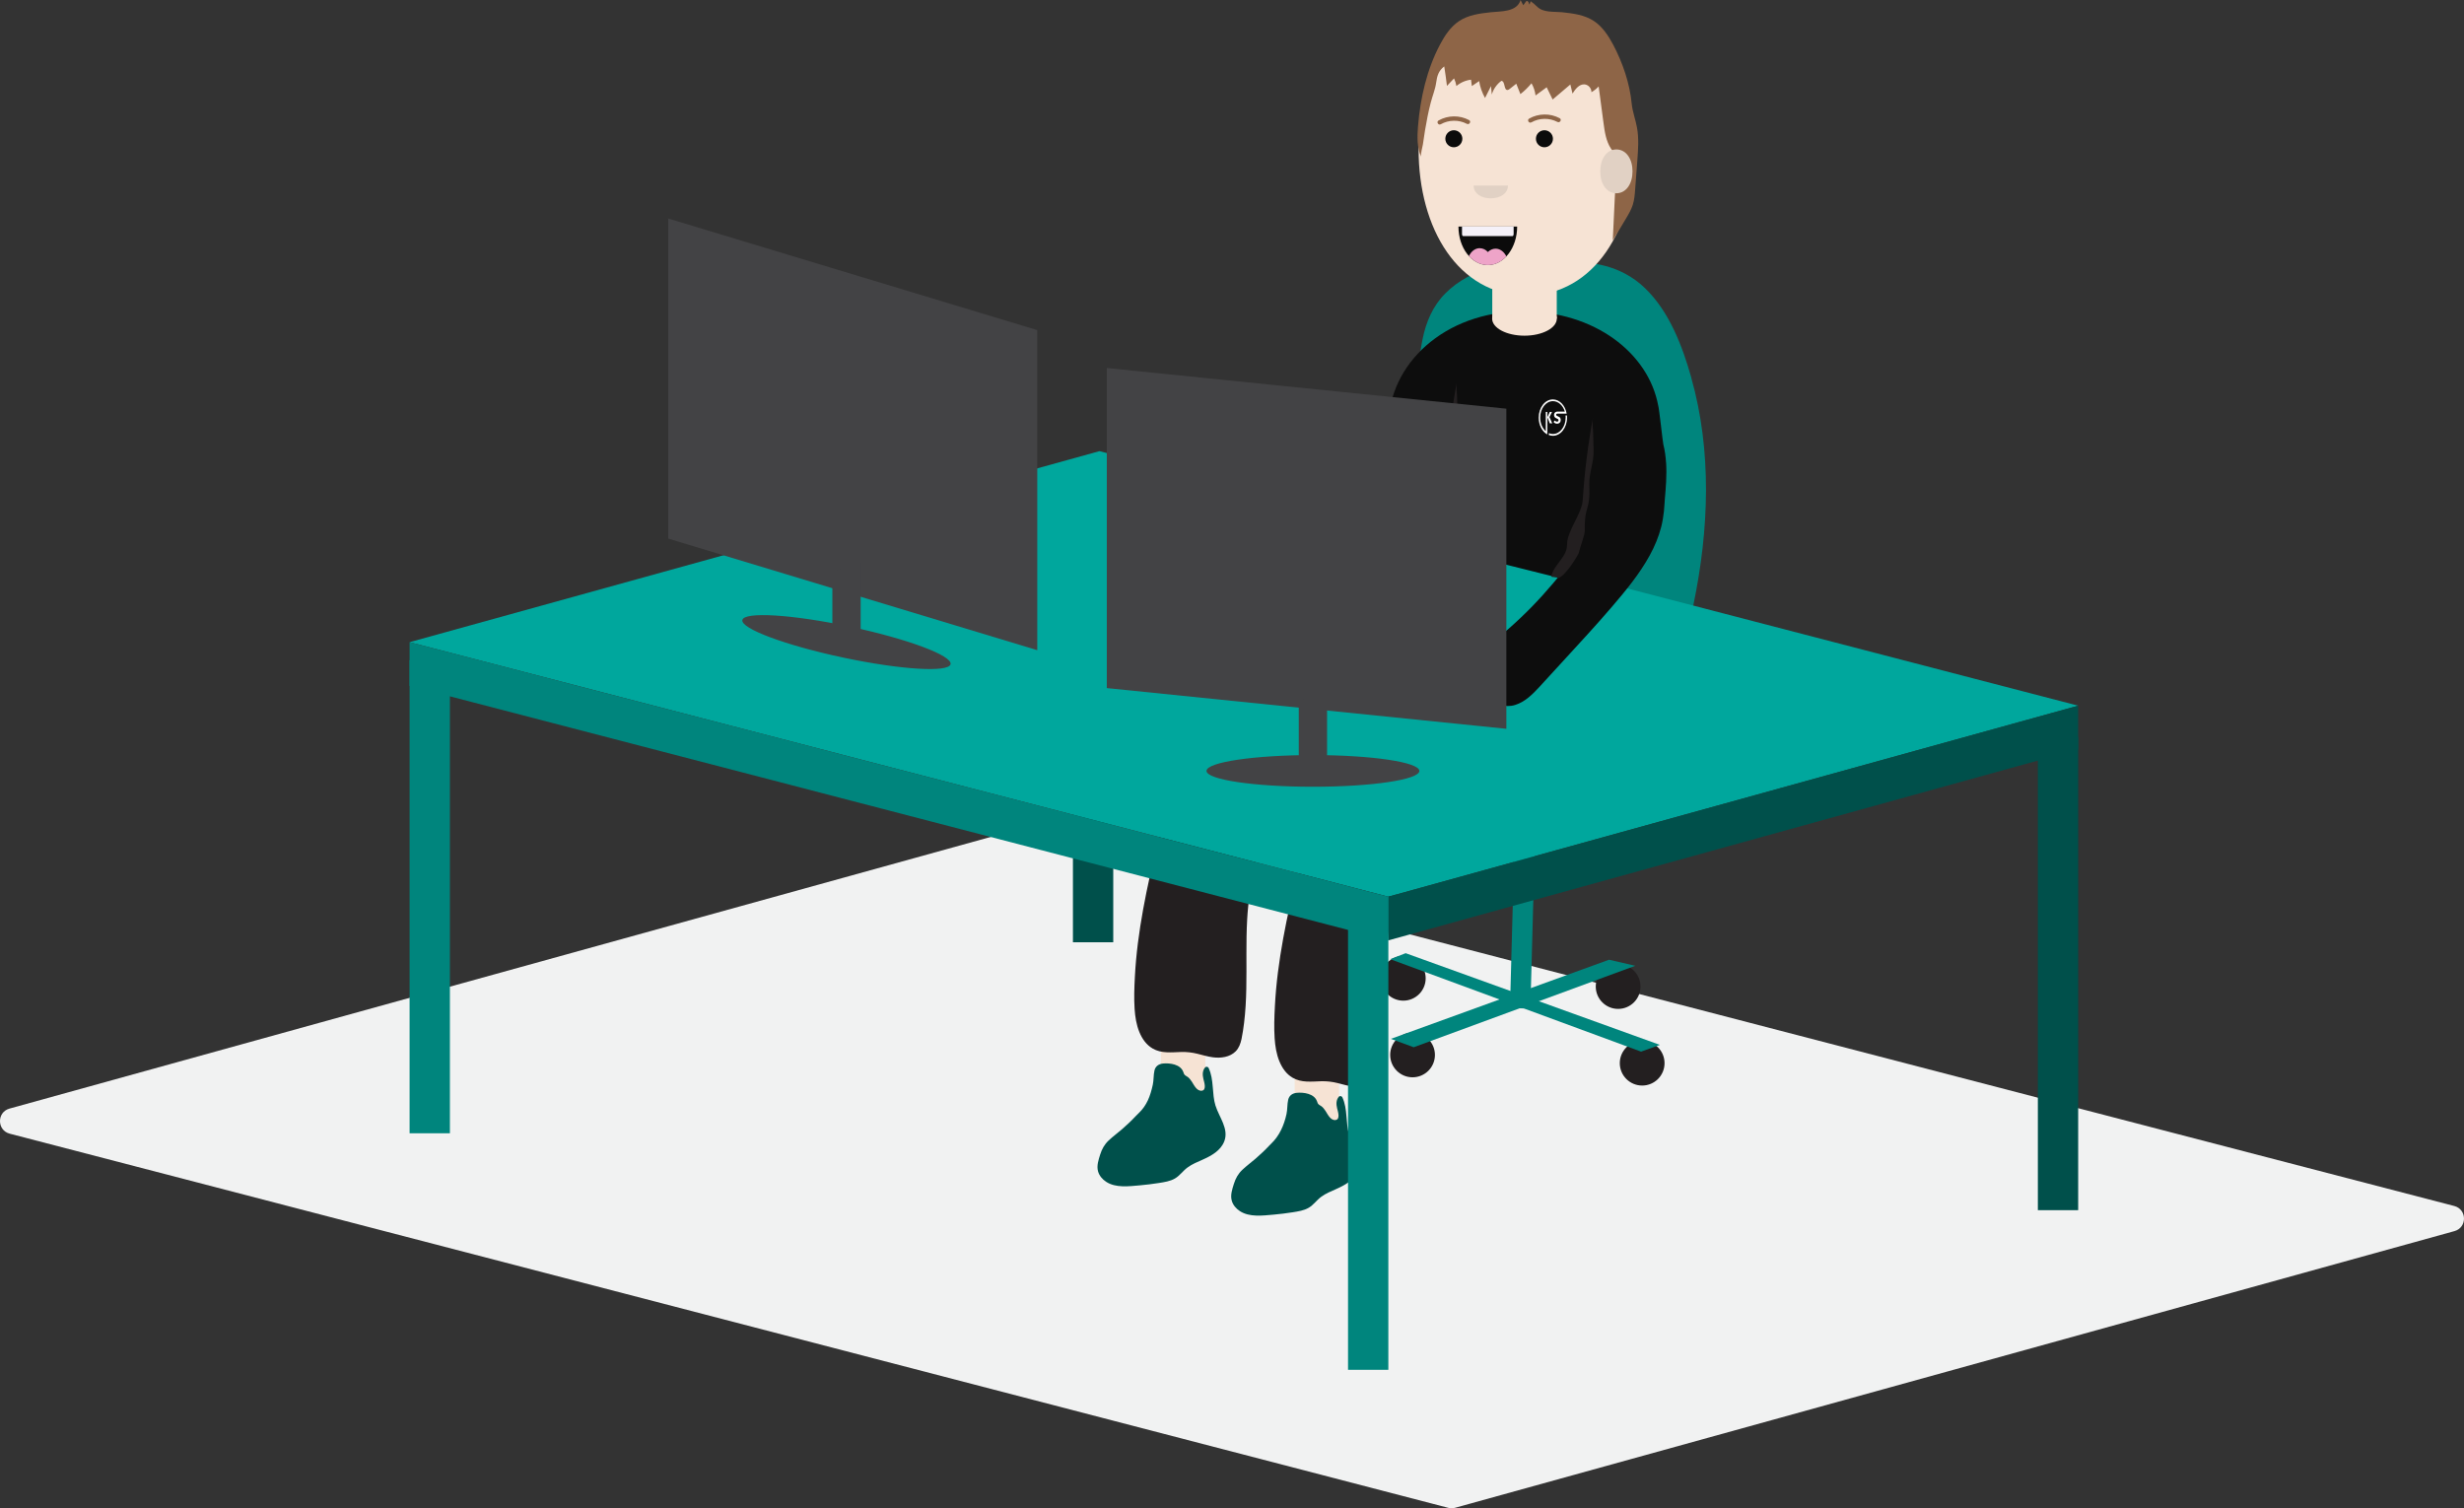 <?xml version="1.0" encoding="UTF-8"?>
<svg id="Layer_2" data-name="Layer 2" xmlns="http://www.w3.org/2000/svg" viewBox="0 0 561.68 343.8">
  <rect x="0" y="0" width="561.68" height="343.8" fill="#333333" stroke="none"/>
  <defs>
    <style>
      .cls-1 {
        fill: #8e6547;
      }

      .cls-1, .cls-2, .cls-3, .cls-4, .cls-5, .cls-6, .cls-7, .cls-8, .cls-9, .cls-10, .cls-11, .cls-12, .cls-13, .cls-14 {
        stroke-width: 0px;
      }

      .cls-2 {
        fill: #434345;
      }

      .cls-3 {
        fill: #00504b;
      }

      .cls-4 {
        fill: #00a79d;
      }

      .cls-5 {
        fill: #00857d;
      }

      .cls-6 {
        fill: #f5f1f8;
      }

      .cls-7 {
        fill: #0d0d0d;
      }

      .cls-8 {
        fill: #e1d1c4;
      }

      .cls-9 {
        fill: #fff;
      }

      .cls-10 {
        fill: #231f20;
      }

      .cls-11 {
        fill: #f1f2f2;
      }

      .cls-12 {
        fill: #f6e3d4;
      }

      .cls-13 {
        fill: #0b0b0b;
      }

      .cls-14 {
        fill: #eea4c8;
      }
    </style>
  </defs>
  <g id="Layer_1-2" data-name="Layer 1">
    <path class="cls-11" d="M331.69,343.7l227.82-63.07c2.92-.81,2.88-4.95-.04-5.72l-327.94-85.29c-.5-.13-1.03-.13-1.53.01L2.17,252.7c-2.92.81-2.88,4.95.04,5.72l327.94,85.29c.5.13,1.03.13,1.53-.01Z"/>
    <g>
      <rect class="cls-5" x="344.94" y="176.94" width="4.65" height="52.9" transform="translate(5.61 -9.3) rotate(1.55)"/>
      <circle class="cls-10" cx="322" cy="240.47" r="5.1"/>
      <circle class="cls-10" cx="368.86" cy="224.88" r="5.1"/>
      <polygon class="cls-5" points="366.79 218.77 372.77 220.15 322.26 238.72 317.05 236.81 366.79 218.77"/>
      <circle class="cls-10" cx="319.89" cy="223" r="5.1"/>
      <circle class="cls-10" cx="374.34" cy="242.35" r="5.1"/>
      <polygon class="cls-5" points="378.38 238.18 374.09 239.72 316.9 218.64 320.43 217.28 378.38 238.18"/>
    </g>
    <rect class="cls-12" x="264.64" y="230.57" width="10.13" height="21.08"/>
    <path class="cls-3" d="M277.09,252.08c-.88-2.83-.3-5.94-1.59-8.66-.13-.27-.59-.34-.79-.1-.64.77-.61,1.69-.39,2.63.16.67.82,2.56-.39,2.68-1.13.11-1.76-1.32-2.26-2.08-.25-.37-.52-.74-.87-1.02-.18-.14-.38-.24-.56-.36-.35-.24-.38-.47-.52-.85-.63-1.71-3.02-2.04-4.59-1.89-.96.09-1.73.59-1.96,1.57-.25,1.07-.15,2.2-.39,3.28-.56,2.56-1.33,4.68-3.23,6.48-.15.15-.44.47-.68.68-.99,1.06-2.05,2.05-3.13,2.99-.99.86-2.07,1.64-3.03,2.55-.95.9-1.53,1.95-1.92,3.19-.38,1.21-.84,2.56-.49,3.83.27,1,.99,1.83,1.85,2.39,2.19,1.44,5.2,1.02,7.66.81,1.46-.13,2.92-.31,4.38-.54,1.24-.2,2.54-.38,3.65-1.03,1.1-.64,1.82-1.74,2.84-2.49,1.04-.77,2.26-1.26,3.43-1.78,2-.89,4.16-2.06,4.98-4.23,1.07-2.81-1.19-5.49-1.99-8.05Z"/>
    <rect class="cls-12" x="295.12" y="237.25" width="10.13" height="21.08"/>
    <path class="cls-10" d="M402.17,160h-20.09c.16-1.9.22-3.82.31-5.72.13-2.68.23-5.36.33-8.04.09-2.6.16-5.2.21-7.79.01-.64-.99-.64-1,0-.11,5.2-.29,10.39-.53,15.58-.09,1.99-.16,3.98-.33,5.97h-32.21c.61-1.64.94-3.37,1.14-5.12.28-2.42.35-4.86.46-7.29.13-2.68.23-5.36.33-8.04.09-2.6.16-5.2.21-7.79.01-.64-.99-.64-1,0-.11,5.2-.29,10.39-.53,15.58-.11,2.44-.19,4.9-.45,7.33-.2,1.81-.56,3.63-1.24,5.33h-33.56c4.38-4.66,9.37-8.76,14.42-12.65,1.7-1.31,3.42-2.6,5.13-3.89.51-.38.01-1.25-.5-.86-7.13,5.35-14.32,10.77-20.37,17.36-.01.01-.02.03-.03.04h-36.04c.31-.44.6-.89.93-1.32,5.26-7,12.06-12.7,18.96-18.01,1.7-1.31,3.42-2.6,5.13-3.89.51-.38.01-1.25-.5-.86-7.13,5.35-14.32,10.77-20.37,17.36-1.94,2.12-3.74,4.36-5.37,6.73h-17.06c-.64,0-.64,1,0,1h16.36c-.61.92-1.18,1.87-1.73,2.83-2.4,4.24-4.11,8.82-5.49,13.48-1.44,4.84-2.59,9.76-3.77,14.66-1.23,5.08-2.41,10.18-3.34,15.33-.92,5.09-1.62,10.22-1.88,15.39-.13,2.42-.22,4.87-.06,7.29.12,1.79.4,3.61,1.09,5.28.62,1.51,1.58,2.9,3.01,3.73,1.99,1.17,4.29.87,6.49.8,1.3-.04,2.53.11,3.78.42,1.15.29,2.29.63,3.47.79,1.79.24,3.87-.02,5.2-1.36.75-.76,1.11-1.78,1.33-2.81.25-1.2.43-2.42.58-3.64.32-2.61.46-5.23.51-7.86.11-5.27-.1-10.55.2-15.81.46-8.09,2.39-16.88,8.22-22.89,2.25-2.33,5-3.99,7.92-5.29-.29.88-.57,1.76-.83,2.64-1.44,4.84-2.59,9.76-3.77,14.66-1.23,5.08-2.41,10.18-3.34,15.33-.92,5.09-1.62,10.22-1.88,15.39-.13,2.42-.22,4.87-.06,7.29.12,1.79.4,3.61,1.09,5.28.62,1.51,1.58,2.9,3.01,3.73,1.99,1.17,4.29.87,6.49.8,1.3-.04,2.53.11,3.78.42,1.15.29,2.29.63,3.47.79,1.79.24,3.87-.02,5.2-1.36.75-.76,1.11-1.78,1.33-2.81.25-1.2.43-2.42.58-3.64.32-2.61.46-5.23.51-7.86.11-5.27-.1-10.55.2-15.81.46-8.09,2.39-16.88,8.22-22.89,3.19-3.29,7.36-5.27,11.64-6.75,4.78-1.65,9.68-2.98,14.52-4.44,5.04-1.51,10.09-3,15.13-4.54,3.78-1.16,7.64-2.5,10.76-4.99,1.56-1.24,2.86-2.8,3.74-4.59.99-2.02,1.44-4.23,1.7-6.45.02-.19.04-.38.05-.57h20.18c.64,0,.64-1,0-1ZM347.35,161c-.03.07-.06.14-.09.2-1.87,3.54-5.4,5.68-9.02,7.13-4.29,1.72-8.83,2.86-13.25,4.18-5.03,1.51-10.05,3.02-15.08,4.52-2.61.78-5.24,1.55-7.79,2.53.29-.81.58-1.61.9-2.41,1.7-4.21,3.93-8.17,6.66-11.8,1.14-1.52,2.36-2.96,3.63-4.37h34.03Z"/>
    <path class="cls-5" d="M385.55,86.11c-2.07-7.28-5-15.05-10.56-20.42-2.78-2.69-6.18-4.46-9.95-5.29-4.26-.94-8.74-.95-13.08-.9-8,.08-16.63,1.47-22.51,7.4-2.83,2.85-4.37,6.48-5.16,10.37-.9,4.39-1.2,8.93-1.68,13.38-.51,4.77-1.01,9.55-1.51,14.33-.5,4.73-.97,9.43-.31,14.17.29,2.06.72,4.1,1.16,6.14-.4-.09-.8-.17-1.21-.24-.16-.03-.22.21-.07.24.45.08.89.18,1.33.27.02.1.04.19.06.29.03.16.28.09.24-.07-.01-.06-.02-.11-.04-.17,4.01.93,7.72,2.59,11.3,4.65,3.87,2.22,7.63,4.61,11.58,6.69,7.87,4.14,16.15,7.52,24.68,10.06,2.15.64,4.31,1.27,6.5,1.73,1.09.23,2.19.41,3.31.47.89.05,1.94.13,2.8-.2.73-.28,1.07-.92,1.3-1.63.33-1.05.57-2.13.84-3.19.53-2.11,1.02-4.23,1.46-6.36,1.78-8.57,2.84-17.31,2.86-26.06.02-8.66-1-17.34-3.36-25.68Z"/>
    <rect class="cls-3" x="244.58" y="106.94" width="9.19" height="107.85"/>
    <polygon class="cls-4" points="93.37 146.38 250.62 102.84 473.72 160.86 316.47 204.4 93.37 146.38"/>
    <polygon class="cls-3" points="473.72 160.86 473.72 170.83 316.47 214.36 316.47 204.4 473.72 160.86"/>
    <polygon class="cls-5" points="93.37 146.38 93.37 156.34 316.47 214.36 316.47 204.4 93.37 146.38"/>
    <rect class="cls-5" x="93.37" y="150.48" width="9.19" height="107.85"/>
    <rect class="cls-3" x="464.54" y="168.01" width="9.19" height="107.85"/>
    <path class="cls-7" d="M379.79,105.51c-.09-1.4-.27-2.81-.62-4.18-.16-.62-.95-8.29-1.18-8.9,0,0,0,0,0,0-2.22-11.95-14.49-21.47-30.8-21.47-18.05,0-30.65,12.21-30.65,25.92l6.42-5.23s-6.21,2.21-6.22,2.25c-.88,2.57-2.32,11.48-3.23,14.04-.86,2.41-1.97,4.57-3.69,6.47-1.65,1.83-3.52,3.48-5.38,5.09-1.83,1.58-3.72,3.1-5.67,4.53-3.91,2.88-8.03,5.47-12.32,7.74-2.18,1.15-4.4,2.22-6.66,3.2-.76.33-2.03.65-2.15,1.64-.11.93,1.11,1.78,1.71,2.33,1.82,1.65,3.87,3.03,5.94,4.34,1.93,1.22,3.81,2.53,6.21,2.2,2.35-.32,4.37-1.8,6.19-3.23,2.13-1.68,4.25-3.37,6.38-5.06,4.26-3.38,8.55-6.72,12.7-10.24,3.72-3.16,7.47-6.43,10.47-10.3,1.37-1.77,2.56-3.66,3.47-5.71.45.16-3.14,13.54-2.69,13.69,5.02,1.61,28.34,7.34,28.34,7.34,5.13,0,7.91-13.86,6.38-20.2-.11.07-.19.17-.22.33,0,.05-.02.09-.02.14-.02.04-.04.08-.06.12-.09.16-.09.3-.03.43-.42,2.45-.82,4.9-1.28,7.35-.46,2.51-1.22,4.82-2.61,6.97-1.34,2.07-2.92,3.99-4.51,5.88-1.56,1.85-3.19,3.65-4.88,5.38-3.4,3.47-7.06,6.68-10.93,9.6-1.97,1.48-3.99,2.89-6.07,4.22-.69.44-1.9.96-1.86,1.96.04.94,1.38,1.58,2.06,2.02,2.06,1.34,4.3,2.37,6.55,3.34,2.1.9,4.17,1.9,6.48,1.19,2.27-.69,4.03-2.47,5.6-4.17,1.84-1.99,3.66-4,5.5-6,3.67-4.01,7.37-7.99,10.91-12.12,3.18-3.71,6.35-7.53,8.7-11.83,1.11-2.04,2.03-4.19,2.6-6.44.3-1.18.5-2.39.63-3.6.07-.65.12-1.3.15-1.95,0-.2.03-.42.04-.64.25-2.8.48-5.61.31-8.42Z"/>
    <g>
      <rect class="cls-12" x="340.17" y="65.01" width="14.7" height="7.62"/>
      <ellipse class="cls-12" cx="347.51" cy="72.63" rx="7.37" ry="3.89"/>
      <g>
        <g>
          <path class="cls-12" d="M372.58,33.99c0-7.57-2.88-15.95-5.79-21.55-4.12-7.93-13-1.73-21.94-1.9h3.95c-.08,0-.75-.2-.82-.2-.08,0,11.45,2.81,0-1.5l-1.87-.07c-8.49.16-11.97-3.79-16.15,3.47-3.33,5.79-6.59,13.64-6.59,21.75,0,18.28,9.11,33.12,24.38,33.41h0c.08.01.15,0,.23,0,.08,0,.15,0,.23,0h0c15.27-.31,24.38-15.15,24.38-33.42Z"/>
          <path class="cls-1" d="M331.42,17.9l-1.58,1.68c-.18-1.48-.38-2.96-.62-4.44-1.32,1.01-1.63,2.18-1.84,3.7s-.83,2.99-1.23,4.53c-.55,2.1-.96,4.24-1.32,6.4-.17,1.04-.32,2.08-.47,3.13-.08.58-.62,2.38-.39,2.89-.97-2.12-.92-4.61-.73-6.98.53-6.48,2.01-12.95,4.99-18.6,1.09-2.08,2.43-4.09,4.3-5.35,2.19-1.49,4.86-1.8,7.42-2.08,2.07-.23,5.83.02,6.67-2.77.21.39.42.79.62,1.19.18-.26.37-.51.55-.77.05-.07.1-.14.18-.18.17-.08.36.07.45.25s.12.39.24.55c.09-.26.17-.52.26-.77.52.36,1.02.78,1.48,1.24,1.39,1.4,3.81,1.09,5.62,1.26,2.57.28,5.23.59,7.42,2.08,1.87,1.27,3.2,3.27,4.3,5.35,2.16,4.1,3.77,8.77,4.21,13.39.19,1.94.9,3.67,1.23,5.58.41,2.38.25,4.82.07,7.22-.17,2.26-.34,4.52-.51,6.78-.09,1.18-.18,2.37-.54,3.5-.34,1.08-.92,2.08-1.5,3.05-1,1.7-2.02,3.38-3.06,5.06.15-3.2.3-6.39.45-9.59.06-1.32.14-2.7.82-3.83.33-.55.8-1.02,1.04-1.62.42-1.06.01-2.27-.62-3.22s-1.49-1.72-2.11-2.67c-1.13-1.72-1.43-3.84-1.7-5.88-.37-2.76-.73-5.52-1.1-8.28-.48.52-1.04.96-1.65,1.31.04-.89-.73-1.74-1.62-1.78-1.19-.05-2.05,1.08-2.69,2.1l-.49-2.08-4.04,3.43-1.36-2.79-2.54,1.87c-.11-.98-.43-1.93-.92-2.78-.75.91-1.6,1.74-2.53,2.47-.31-.79-.63-1.58-.94-2.37-.5.39-.99.78-1.49,1.18-.14.11-.3.23-.48.25-.92.08-.5-1.97-1.42-2.09-1.04.76-1.83,1.88-2.19,3.12l-.18-1.92-1.36,2.71c-.67-1.19-1.13-2.5-1.35-3.85l-1.66,1.14-.18-1.46c-1.22.14-2.4.65-3.34,1.45-.1-.59-.27-1.16-.52-1.71Z"/>
          <circle class="cls-13" cx="352.06" cy="31.63" r="1.94"/>
          <circle class="cls-13" cx="331.41" cy="31.63" r="1.94"/>
          <g>
            <path class="cls-13" d="M332.46,51.64c0,4.85,2.99,8.78,6.69,8.78s6.69-3.93,6.69-8.78h-13.38Z"/>
            <path class="cls-14" d="M337.32,56.57c-1.04,0-1.95.72-2.47,1.8,1.16,1.28,2.66,2.06,4.3,2.06s3.08-.74,4.23-1.98c-.52-1.06-1.42-1.77-2.46-1.77-.66,0-1.26.29-1.75.77-.5-.55-1.15-.87-1.85-.87Z"/>
          </g>
          <path class="cls-6" d="M345.04,51.64v1.66c0,.28-.11.51-.23.51h-11.31c-.13,0-.23-.23-.23-.51v-1.66h11.78Z"/>
          <path class="cls-8" d="M335.92,42.3h0s0,.02,0,.03c0,0,0,.02,0,.03h0c.03,1.79,1.77,2.85,3.91,2.85s3.88-1.07,3.91-2.85h0s0-.02,0-.03c0,0,0-.02,0-.03h0"/>
          <path class="cls-8" d="M372.14,39.06c0-2.73-1.36-4.95-3.65-5h0s-.02,0-.03,0c-.01,0-.02,0-.03,0h0c-2.28.05-3.65,2.26-3.65,5s1.36,4.95,3.65,5h0s.02,0,.03,0c.01,0,.02,0,.03,0h0c2.28-.05,3.65-2.26,3.65-5Z"/>
        </g>
        <path class="cls-1" d="M328.44,28.32c1.81-1.03,4.1-1.06,5.94-.09.57.3,1.07-.56.5-.86-2.16-1.15-4.82-1.12-6.95.09-.56.32-.06,1.18.5.86h0Z"/>
        <path class="cls-1" d="M349.09,27.89c1.81-1.03,4.1-1.06,5.94-.09.57.3,1.07-.56.5-.86-2.16-1.15-4.82-1.12-6.95.09-.56.32-.06,1.18.5.86h0Z"/>
      </g>
      <g>
        <polygon class="cls-9" points="353.84 96.51 353.21 95.07 353.79 93.9 353.28 93.9 352.73 95.11 353.29 96.51 353.84 96.51"/>
        <path class="cls-9" d="M357.2,94.71h-.32c.02.15.02.31.02.47,0,2.07-1.3,3.75-2.91,3.75-.33,0-.64-.07-.93-.2v.43c.3.11.61.18.93.18,1.78,0,3.23-1.86,3.23-4.16,0-.16,0-.32-.02-.47Z"/>
        <path class="cls-9" d="M352.72,98.56v-4.66h-.35v4.4c-.77-.67-1.28-1.82-1.28-3.11,0-2.07,1.3-3.75,2.91-3.75,1.23,0,2.29.99,2.71,2.39h-1.75c-.12,0-.23.04-.33.09-.12.06-.21.15-.28.26-.07.11-.1.25-.1.41,0,.2.05.36.15.49.1.13.27.24.5.33.14.06.24.11.29.16.05.05.08.13.08.22,0,.1-.03.18-.09.24-.06.06-.14.08-.24.08-.11,0-.21-.02-.3-.07-.09-.05-.17-.11-.25-.19l-.24.35c.08.11.19.2.32.27.13.07.29.11.48.11.17,0,.32-.04.44-.11.12-.07.22-.17.28-.29.07-.12.1-.27.1-.43s-.02-.29-.07-.4c-.05-.11-.12-.19-.21-.26-.09-.07-.2-.13-.33-.18-.11-.04-.19-.08-.25-.12-.06-.03-.1-.07-.13-.11s-.04-.08-.04-.14c0-.08.03-.15.08-.19.04-.03.1-.05.17-.06h0s.66,0,.66,0h1.48c-.32-1.86-1.61-3.24-3.15-3.24-1.78,0-3.23,1.86-3.23,4.16,0,1.71.8,3.18,1.95,3.82v-.45s0,0,0,0Z"/>
      </g>
    </g>
    <path class="cls-10" d="M330.74,120.99c-.11-6.22.43-11.4.16-17.61-.11-2.59,1.43-6.28,1.35-8.87-.04-1.28-.07-2.57-.1-3.85-.02-1.14-.26-2.53-.05-3.64-1.15,6.2-1.93,12.48-2.33,18.77-.2,3.15-.3,6.3-.31,9.46,0,2.94-.86,5.89-1.59,8.73-.13.5-.06.58-.1.58.04,0,1.43.45,1.43.45.15-.75,1.55-3.16,1.53-4.02Z"/>
    <path class="cls-10" d="M361.26,121.06c-.11-6.22,1.3-4.27,1.03-10.48-.11-2.59,1.06-5.28.98-7.87-.04-1.28-.07-2.57-.1-3.85-.02-1.14-.26-2.53-.05-3.64-1.15,6.2-1.93,12.48-2.33,18.77-.2,3.15-3.56,6.96-3.57,10.11,0,2.94-2.85,4.35-3.58,7.19-.13.5,1.63.02,1.5.52,1.96-.6,4.69-5.61,4.69-5.61.49-1.9,1.43-4.28,1.42-5.13Z"/>
    <polygon class="cls-2" points="152.32 122.77 152.32 49.81 236.45 75.25 236.45 148.21 152.32 122.77"/>
    <polygon class="cls-2" points="343.38 166.13 343.38 93.16 252.3 83.89 252.3 156.85 343.38 166.13"/>
    <polyline class="cls-2" points="296.06 159.68 296.06 174.64 302.51 174.64 302.51 157.61"/>
    <ellipse class="cls-2" cx="299.29" cy="175.73" rx="24.26" ry="3.61"/>
    <polyline class="cls-2" points="189.74 130.26 189.74 145.22 196.19 145.22 196.19 128.19"/>
    <ellipse class="cls-2" cx="192.96" cy="146.38" rx="3.61" ry="24.26" transform="translate(9.74 304.77) rotate(-78.03)"/>
    <path class="cls-3" d="M307.57,258.76c-.88-2.83-.3-5.94-1.59-8.66-.13-.27-.59-.34-.79-.1-.64.77-.61,1.69-.39,2.63.16.67.82,2.56-.39,2.68-1.13.11-1.76-1.32-2.26-2.08-.25-.37-.52-.74-.87-1.02-.18-.14-.38-.24-.56-.36-.35-.24-.38-.47-.52-.85-.63-1.71-3.02-2.04-4.59-1.89-.96.09-1.73.59-1.96,1.57-.25,1.07-.15,2.2-.39,3.28-.56,2.56-1.62,4.97-3.52,6.77-.15.15-.07.09-.39.39-.99,1.06-2.05,2.05-3.13,2.99-.99.86-2.07,1.64-3.03,2.55-.95.9-1.53,1.95-1.92,3.19-.38,1.21-.84,2.56-.49,3.83.27,1,.99,1.83,1.85,2.39,2.19,1.44,5.2,1.02,7.66.81,1.46-.13,2.92-.31,4.38-.54,1.24-.2,2.54-.38,3.65-1.03,1.1-.64,1.82-1.74,2.84-2.49,1.04-.77,2.26-1.26,3.43-1.78,2-.89,4.16-2.06,4.98-4.23,1.07-2.81-1.19-5.49-1.99-8.05Z"/>
    <rect class="cls-5" x="307.29" y="204.4" width="9.19" height="107.85"/>
  </g>
</svg>